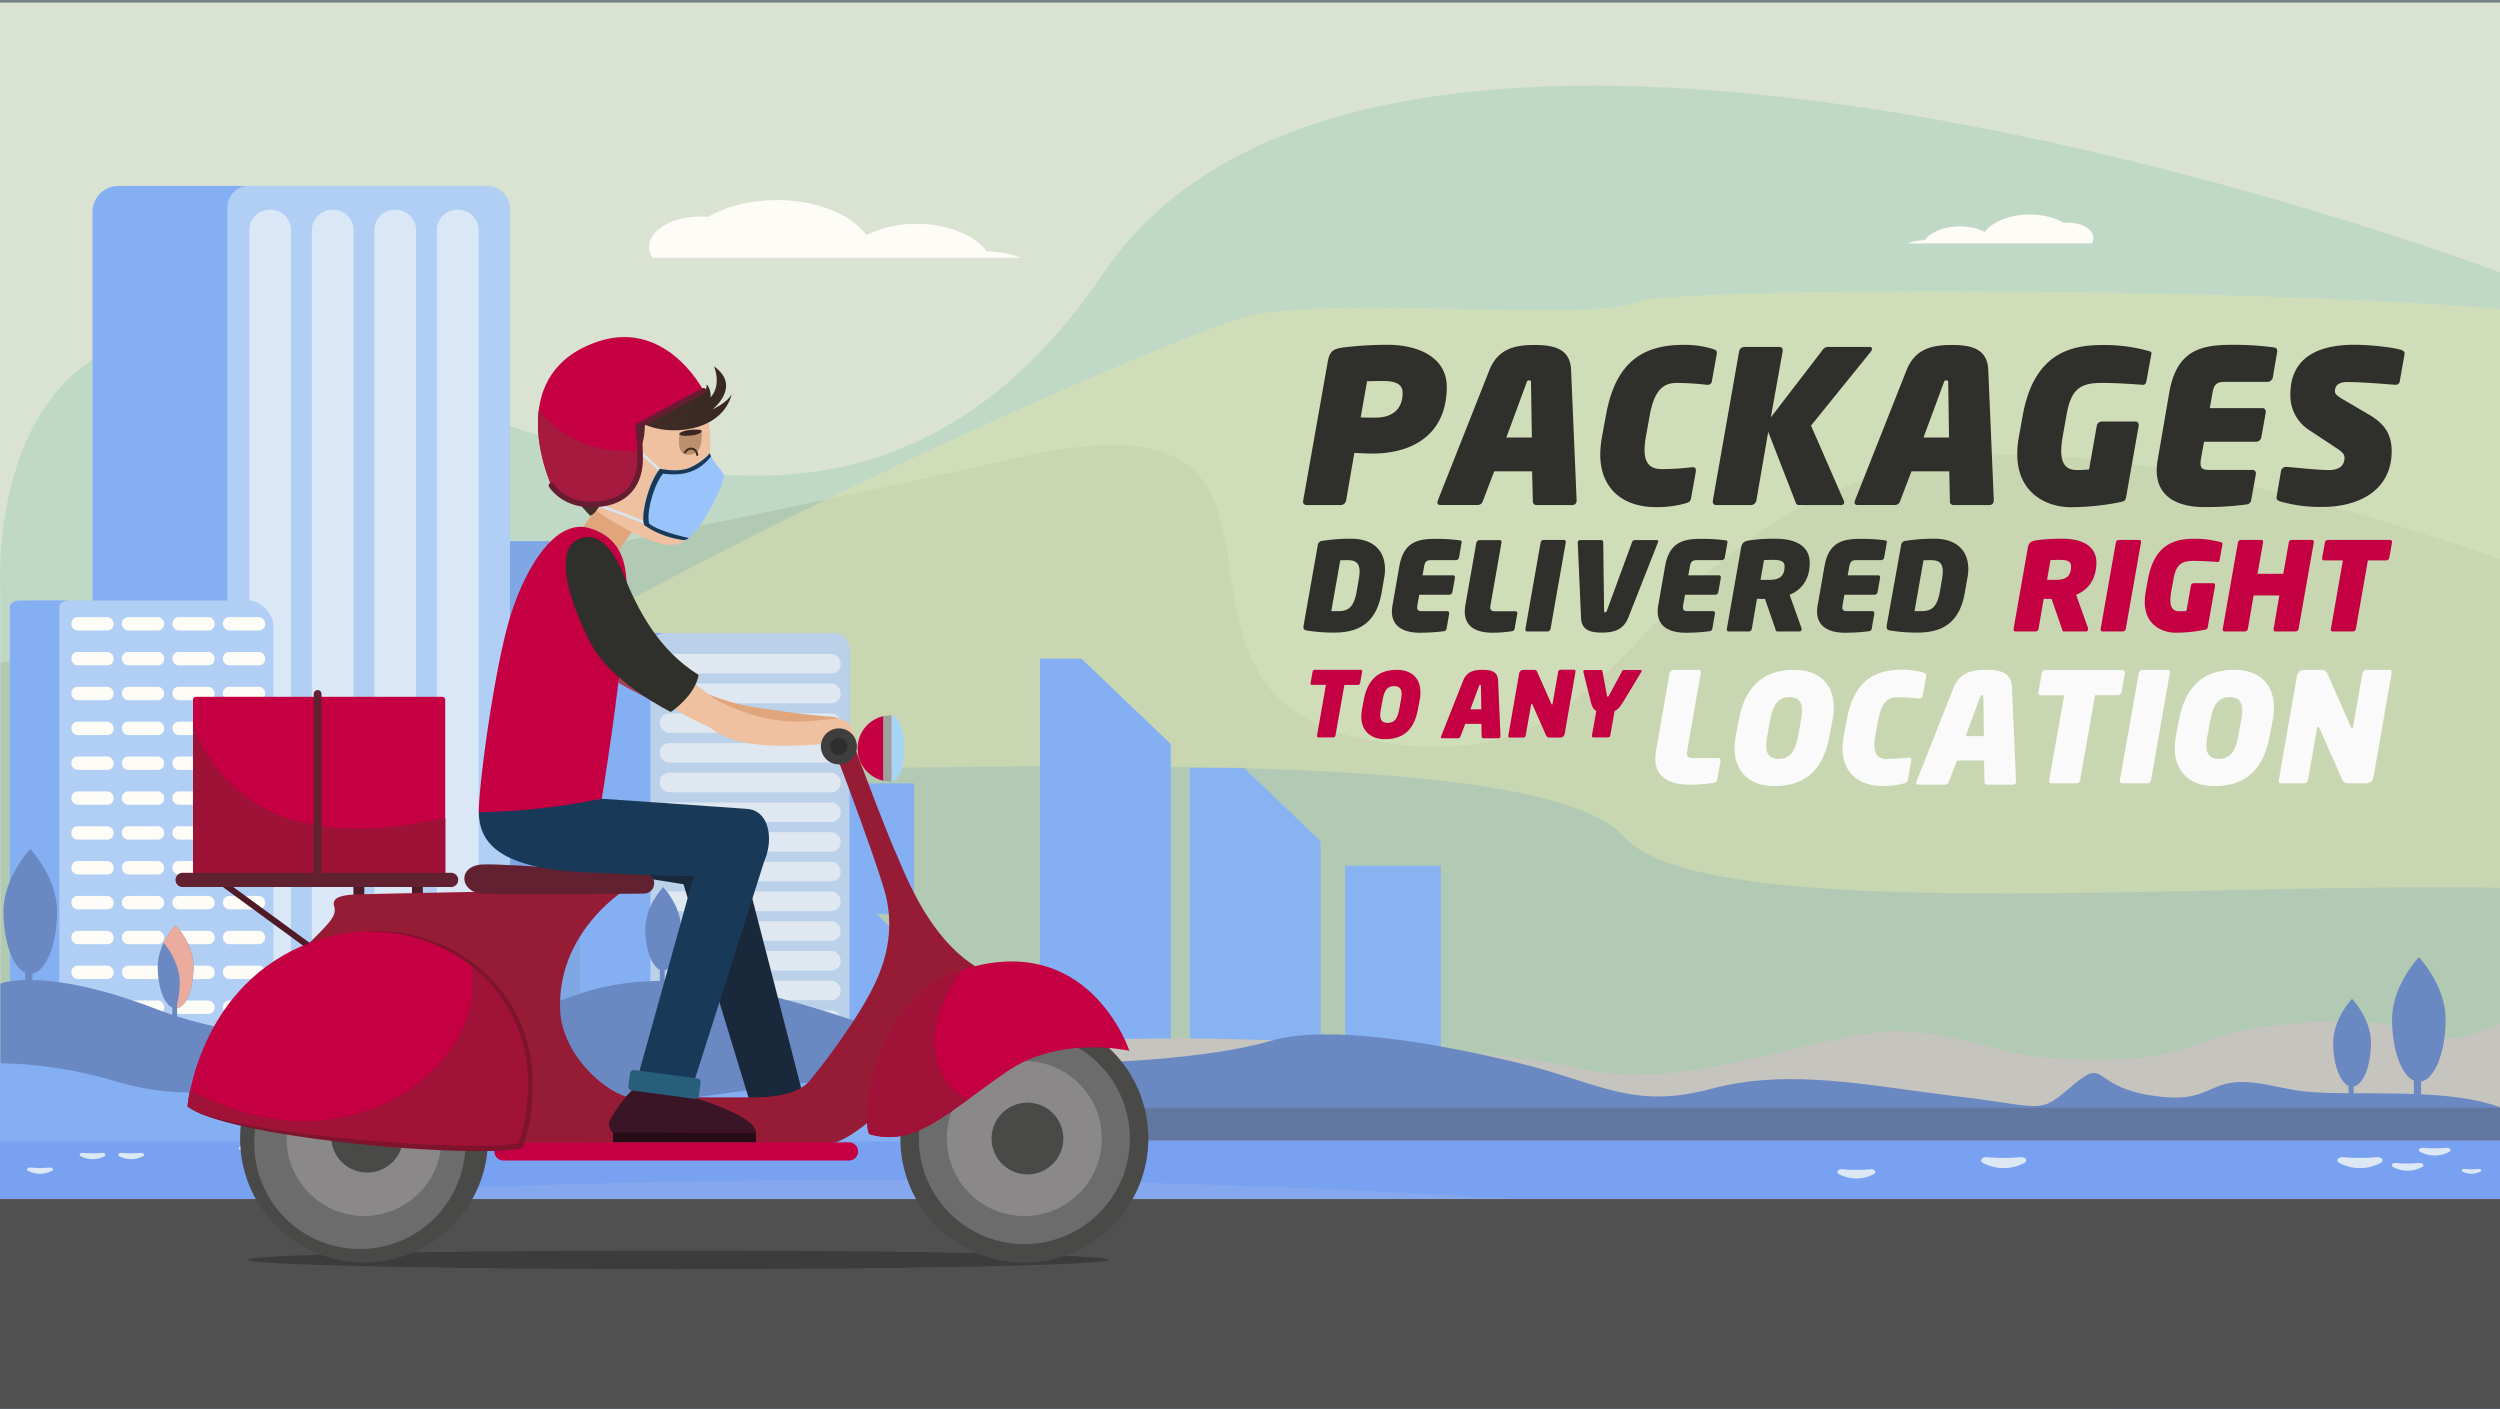 <svg xmlns="http://www.w3.org/2000/svg" xmlns:xlink="http://www.w3.org/1999/xlink" viewBox="0 0 960 541"><rect x="0" y="0" width="960" height="541" fill="#808080" stroke="none"/><defs><style>.cls-1{isolation:isolate;}.cls-2{fill:#fbf2e1;}.cls-3{opacity:0.75;}.cls-4{fill:#349e89;fill-opacity:0.22;}.cls-5{fill:#84a98c;fill-opacity:0.47;}.cls-6{fill:#d4e09b;fill-opacity:0.5;}.cls-7{fill:#568de6;}.cls-8{fill:#629df9;}.cls-9{fill:#5c98f9;}.cls-10{fill:#a6c6ee;}.cls-11,.cls-13{fill:#fff;}.cls-11{opacity:0.53;}.cls-11,.cls-15,.cls-17{mix-blend-mode:screen;}.cls-12{fill:#98c3fb;}.cls-14{fill:#4c85f7;}.cls-15{fill:#e5d5c9;opacity:0.11;}.cls-16{fill:#b4b4b4;}.cls-17{fill:#e59387;}.cls-18{fill:#3965b8;}.cls-19{fill:#d2e5fc;}.cls-20{fill:#2c4d8a;}.cls-21{fill:#505050;}.cls-22{fill:#282828;opacity:0.5;}.cls-23{fill:#4f1a26;}.cls-24{fill:#494948;}.cls-25{fill:#6d6c6c;}.cls-26{fill:#8a8888;}.cls-27{fill:#19283a;}.cls-28{fill:#961c36;}.cls-29{fill:#c40043;}.cls-30{fill:#622131;}.cls-31{fill:#9f1238;}.cls-32,.cls-41,.cls-46,.cls-50,.cls-52{fill:none;}.cls-32{stroke:#622131;stroke-width:3px;}.cls-32,.cls-52{stroke-linecap:round;}.cls-32,.cls-46,.cls-50{stroke-miterlimit:10;}.cls-33{fill:#a7d4f5;}.cls-34{fill:#a0a09f;}.cls-35{fill:#391526;}.cls-36{fill:#270b17;}.cls-37{fill:#e1a57c;}.cls-38{fill:#a33f57;}.cls-39{fill:#183a58;}.cls-40{fill:#efc1a1;}.cls-42{fill:#2f2f2b;}.cls-43{fill:url(#linear-gradient);}.cls-44{fill:url(#linear-gradient-2);}.cls-45{fill:url(#linear-gradient-3);}.cls-46{stroke:#452f20;stroke-width:0.82px;}.cls-47{fill:#275e7a;}.cls-48{fill:#3f3e3e;}.cls-49{fill:#2e2e2d;}.cls-50{stroke:#d8e4ee;stroke-width:1.05px;}.cls-51{fill:#a61a40;}.cls-52{stroke:#661d32;stroke-linejoin:round;stroke-width:2.14px;}.cls-53{fill:#a11238;}.cls-54{fill:#7d142c;}.cls-55{fill:#fafafa;}</style><linearGradient id="linear-gradient" x1="208.13" y1="163.77" x2="280.96" y2="163.77" gradientUnits="userSpaceOnUse"><stop offset="0" stop-color="#4a332b"/><stop offset="1" stop-color="#382723"/></linearGradient><linearGradient id="linear-gradient-2" x1="-21573.57" y1="-3901.53" x2="-21572.31" y2="-3893.51" gradientTransform="matrix(0.99, 0.12, -0.12, 0.99, 21215.83, 6623.19)" gradientUnits="userSpaceOnUse"><stop offset="0" stop-color="#ba916c"/><stop offset="1" stop-color="#ba916c" stop-opacity="0"/></linearGradient><linearGradient id="linear-gradient-3" x1="-21878.95" y1="-1850.63" x2="-21870.82" y2="-1850.63" gradientTransform="matrix(0.97, 0.25, -0.25, 0.97, 20998.77, 7380.76)" xlink:href="#linear-gradient"/></defs><g class="cls-1"><g id="BACKGROUND"><rect class="cls-2" y="1" width="960" height="540"/><g class="cls-3"><rect class="cls-4" y="-1" width="960" height="540" transform="translate(960 539) rotate(-180)"/><path class="cls-4" d="M960,103.58s-426.47-161.33-536.06,0-265.81,22.7-348.18,22.7S.13,226,.13,226V525.38H960Z" transform="translate(0 1)"/><path class="cls-5" d="M.13,253.46c73.74-13.93,280.4-53.38,389.92-78.55,134.85-31,36.15,90.7,136.51,108.49s90.89-68.55,196.89-102.93c60.23-19.53,160.86,6.87,236.55,33.32V525.38H.13Z" transform="translate(0 1)"/><path class="cls-6" d="M165.92,281.59C181.73,248.44,447,127.45,480.67,120.16c35.37-7.67,128.67,2.75,148.07-5.19,14.4-5.9,231-5.92,331.26,2.7V339.89c-117.65-2.2-305.55,14.52-336.27-19.58C576,267.28,150.11,314.73,165.92,281.59Z" transform="translate(0 1)"/><path class="cls-7" d="M174.28,424.43h73.5V306c-16.39-15.66-25.58-24.44-42-40.09H174.28Z" transform="translate(0 1)"/><rect class="cls-7" x="174.28" y="206.78" width="36.75" height="107.29" transform="translate(385.31 521.85) rotate(-180)"/><rect class="cls-8" x="516.52" y="331.45" width="36.75" height="78.7" transform="translate(1069.8 742.6) rotate(-180)"/><path class="cls-9" d="M314.22,409h73.5V401l-73.5-73.5h0Z" transform="translate(0 1)"/><path class="cls-9" d="M399.35,407.07h50.23V284.71l-34.33-32.79h-15.9Z" transform="translate(0 1)"/><path class="cls-8" d="M456.89,408.19h50.23V322l-29.47-28.15H456.89Z" transform="translate(0 1)"/><rect class="cls-9" x="314.22" y="299.82" width="36.75" height="50.12" transform="translate(665.19 650.75) rotate(-180)"/><rect class="cls-9" x="222.61" y="243.06" width="103.58" height="177.46" rx="6.7"/><rect class="cls-10" x="249.75" y="243.06" width="76.43" height="177.46" rx="5.75"/><rect class="cls-11" x="253.38" y="250.13" width="69.41" height="7.48" rx="3.5" transform="translate(576.18 508.75) rotate(-180)"/><rect class="cls-11" x="253.38" y="261.54" width="69.41" height="7.48" rx="3.5" transform="translate(576.18 531.56) rotate(-180)"/><rect class="cls-11" x="253.38" y="272.94" width="69.41" height="7.48" rx="3.5" transform="translate(576.18 554.36) rotate(-180)"/><rect class="cls-11" x="253.38" y="284.35" width="69.41" height="7.48" rx="3.5" transform="translate(576.18 577.17) rotate(-180)"/><rect class="cls-11" x="253.38" y="295.75" width="69.41" height="7.48" rx="3.5" transform="translate(576.18 599.98) rotate(180)"/><rect class="cls-11" x="253.38" y="307.15" width="69.41" height="7.48" rx="3.5" transform="translate(576.18 622.79) rotate(-180)"/><rect class="cls-11" x="253.38" y="318.56" width="69.41" height="7.48" rx="3.5" transform="translate(576.18 645.6) rotate(-180)"/><rect class="cls-11" x="253.38" y="329.96" width="69.41" height="7.48" rx="3.5" transform="translate(576.18 668.4) rotate(180)"/><rect class="cls-11" x="253.38" y="341.37" width="69.41" height="7.48" rx="3.5" transform="translate(576.18 691.21) rotate(180)"/><rect class="cls-11" x="253.38" y="352.77" width="69.41" height="7.48" rx="3.5" transform="translate(576.18 714.02) rotate(-180)"/><rect class="cls-11" x="253.38" y="364.17" width="69.41" height="7.48" rx="3.5" transform="translate(576.18 736.83) rotate(180)"/><rect class="cls-11" x="253.38" y="375.58" width="69.41" height="7.48" rx="3.5" transform="translate(576.18 759.64) rotate(180)"/><rect class="cls-11" x="253.38" y="386.98" width="69.41" height="7.48" rx="3.5" transform="translate(576.18 782.45) rotate(-180)"/><rect class="cls-11" x="253.38" y="398.39" width="69.41" height="7.48" rx="3.5" transform="translate(576.18 805.25) rotate(-180)"/><rect class="cls-11" x="253.38" y="409.79" width="69.41" height="7.48" rx="3.5" transform="translate(576.18 828.06) rotate(-180)"/><rect class="cls-9" x="35.51" y="70.41" width="160.3" height="349.11" rx="9.97" transform="translate(231.32 490.93) rotate(-180)"/><rect class="cls-12" x="87.31" y="70.41" width="108.5" height="349.11" rx="8.2" transform="translate(283.12 490.93) rotate(-180)"/><path class="cls-11" d="M175.76,419.52h0a7.82,7.82,0,0,0,8-7.64V87.18a7.82,7.82,0,0,0-8-7.64h0a7.82,7.82,0,0,0-8,7.64v324.7A7.82,7.82,0,0,0,175.76,419.52Z" transform="translate(0 1)"/><path class="cls-11" d="M151.76,419.52h0a7.82,7.82,0,0,0,8-7.64V87.18a7.82,7.82,0,0,0-8-7.64h0a7.82,7.82,0,0,0-8,7.64v324.7A7.82,7.82,0,0,0,151.76,419.52Z" transform="translate(0 1)"/><path class="cls-11" d="M127.76,419.52h0a7.82,7.82,0,0,0,8-7.64V87.18a7.82,7.82,0,0,0-8-7.64h0a7.82,7.82,0,0,0-8,7.64v324.7A7.82,7.82,0,0,0,127.76,419.52Z" transform="translate(0 1)"/><path class="cls-11" d="M103.76,419.52h0a7.82,7.82,0,0,0,8-7.64V87.18a7.82,7.82,0,0,0-8-7.64h0a7.82,7.82,0,0,0-8,7.64v324.7A7.82,7.82,0,0,0,103.76,419.52Z" transform="translate(0 1)"/><rect class="cls-12" x="3.79" y="230.57" width="101.25" height="196.97" rx="9.89"/><path class="cls-9" d="M7.79,229.57h19c-2.21,0-4,1.06-4,2.36V424.18c0,1.3,1.79,2.36,4,2.36h-19c-2.21,0-4-1.06-4-2.36V231.93C3.79,230.63,5.58,229.57,7.79,229.57Z" transform="translate(0 1)"/><rect class="cls-13" x="85.61" y="236.98" width="16.21" height="5.13" rx="2.4"/><rect class="cls-13" x="27.41" y="236.98" width="16.21" height="5.13" rx="2.4"/><rect class="cls-13" x="46.81" y="236.98" width="16.21" height="5.13" rx="2.4"/><rect class="cls-13" x="66.21" y="236.98" width="16.21" height="5.13" rx="2.4"/><rect class="cls-13" x="85.61" y="250.36" width="16.21" height="5.13" rx="2.4"/><rect class="cls-13" x="27.41" y="250.36" width="16.21" height="5.13" rx="2.4"/><rect class="cls-13" x="46.81" y="250.36" width="16.21" height="5.13" rx="2.4"/><rect class="cls-13" x="66.21" y="250.36" width="16.21" height="5.13" rx="2.4"/><rect class="cls-13" x="85.61" y="263.74" width="16.21" height="5.13" rx="2.4"/><rect class="cls-13" x="27.41" y="263.74" width="16.21" height="5.13" rx="2.4"/><rect class="cls-13" x="46.81" y="263.74" width="16.21" height="5.13" rx="2.4"/><rect class="cls-13" x="66.21" y="263.74" width="16.21" height="5.13" rx="2.4"/><rect class="cls-13" x="85.61" y="277.13" width="16.21" height="5.13" rx="2.4"/><rect class="cls-13" x="27.41" y="277.13" width="16.21" height="5.13" rx="2.4"/><rect class="cls-13" x="46.81" y="277.13" width="16.21" height="5.13" rx="2.4"/><rect class="cls-13" x="66.21" y="277.13" width="16.21" height="5.13" rx="2.4"/><rect class="cls-13" x="85.61" y="290.51" width="16.21" height="5.13" rx="2.4"/><rect class="cls-13" x="27.41" y="290.51" width="16.21" height="5.13" rx="2.4"/><rect class="cls-13" x="46.81" y="290.51" width="16.21" height="5.13" rx="2.4"/><rect class="cls-13" x="66.21" y="290.51" width="16.21" height="5.13" rx="2.4"/><rect class="cls-13" x="85.61" y="303.9" width="16.21" height="5.13" rx="2.4"/><rect class="cls-13" x="27.41" y="303.9" width="16.21" height="5.13" rx="2.4"/><rect class="cls-13" x="46.81" y="303.9" width="16.21" height="5.13" rx="2.4"/><rect class="cls-13" x="66.21" y="303.9" width="16.21" height="5.13" rx="2.4"/><rect class="cls-13" x="85.61" y="317.28" width="16.21" height="5.13" rx="2.4"/><rect class="cls-13" x="27.41" y="317.28" width="16.21" height="5.13" rx="2.4"/><rect class="cls-13" x="46.81" y="317.28" width="16.21" height="5.13" rx="2.4"/><rect class="cls-13" x="66.21" y="317.28" width="16.21" height="5.13" rx="2.4"/><rect class="cls-13" x="85.61" y="330.66" width="16.21" height="5.13" rx="2.4"/><rect class="cls-13" x="27.41" y="330.66" width="16.21" height="5.13" rx="2.4"/><rect class="cls-13" x="46.81" y="330.66" width="16.21" height="5.13" rx="2.4"/><rect class="cls-13" x="66.21" y="330.66" width="16.21" height="5.13" rx="2.4"/><rect class="cls-13" x="85.61" y="344.05" width="16.21" height="5.13" rx="2.4"/><rect class="cls-13" x="27.41" y="344.05" width="16.21" height="5.13" rx="2.4"/><rect class="cls-13" x="46.81" y="344.05" width="16.21" height="5.13" rx="2.4"/><rect class="cls-13" x="66.21" y="344.05" width="16.21" height="5.13" rx="2.4"/><rect class="cls-13" x="85.61" y="357.43" width="16.21" height="5.13" rx="2.4"/><rect class="cls-13" x="27.41" y="357.43" width="16.21" height="5.13" rx="2.4"/><rect class="cls-13" x="46.81" y="357.43" width="16.21" height="5.13" rx="2.4"/><rect class="cls-13" x="66.21" y="357.43" width="16.21" height="5.13" rx="2.4"/><rect class="cls-13" x="85.61" y="370.82" width="16.21" height="5.13" rx="2.4"/><rect class="cls-13" x="27.41" y="370.82" width="16.21" height="5.13" rx="2.4"/><rect class="cls-13" x="46.81" y="370.82" width="16.21" height="5.13" rx="2.4"/><rect class="cls-13" x="66.21" y="370.82" width="16.21" height="5.13" rx="2.4"/><rect class="cls-13" x="85.61" y="384.2" width="16.21" height="5.13" rx="2.4"/><rect class="cls-13" x="27.41" y="384.2" width="16.21" height="5.13" rx="2.4"/><rect class="cls-13" x="46.81" y="384.2" width="16.21" height="5.13" rx="2.4"/><rect class="cls-13" x="66.21" y="384.2" width="16.21" height="5.13" rx="2.4"/><rect class="cls-13" x="85.61" y="397.58" width="16.21" height="5.13" rx="2.4"/><rect class="cls-13" x="27.41" y="397.58" width="16.21" height="5.13" rx="2.4"/><rect class="cls-13" x="46.81" y="397.58" width="16.21" height="5.13" rx="2.4"/><rect class="cls-13" x="66.21" y="397.58" width="16.21" height="5.13" rx="2.4"/><rect class="cls-13" x="85.61" y="410.97" width="16.21" height="5.13" rx="2.4"/><rect class="cls-13" x="27.41" y="410.97" width="16.21" height="5.13" rx="2.4"/><rect class="cls-13" x="46.81" y="410.97" width="16.21" height="5.13" rx="2.4"/><rect class="cls-13" x="66.21" y="410.97" width="16.21" height="5.13" rx="2.4"/><rect class="cls-14" y="435.45" width="960" height="104.55" transform="translate(960 976.45) rotate(-180)"/><path class="cls-15" d="M0,467.55C90.45,457.89,208.88,452,338.51,452c284,0,514.29,28.12,514.29,62.79,0,9-15.35,17.47-43,25.18H0Z" transform="translate(0 1)"/><path class="cls-13" d="M392.11,98a37.64,37.64,0,0,0-13.26-2.43c-4.5-6.35-15-10.59-26.93-10.59a42.68,42.68,0,0,0-19.19,4.27c-5.83-7.89-19.21-13.41-34.38-13.41-10,0-19.41,2.33-26.41,6.46-1-.1-2-.14-3-.14-10.85,0-19.68,5.23-19.68,11.66A7.62,7.62,0,0,0,250.54,98Z" transform="translate(0 1)"/><path class="cls-13" d="M732.46,92.46a19,19,0,0,1,6.63-1.22c2.25-3.17,7.5-5.29,13.47-5.29a21.29,21.29,0,0,1,9.59,2.13c2.92-3.94,9.61-6.7,17.19-6.7a26.58,26.58,0,0,1,13.21,3.23c.5,0,1-.07,1.51-.07,5.43,0,9.84,2.61,9.84,5.83a3.81,3.81,0,0,1-.65,2.09Z" transform="translate(0 1)"/><path class="cls-16" d="M1.33,436.91H960V392.2s-16.87,8.39-29,5-13.51-8.39-52-5-33.75,13.73-73.59,13.73-39.15-7.25-70.21-10.68-84.39,24.4-128.27,14.11-198.15-16.59-216-6.48-51.31,11.43-70.89,7.24S1.33,436.91,1.33,436.91Z" transform="translate(0 1)"/><rect class="cls-17" y="459.43" width="960" height="13.91" transform="translate(960 933.76) rotate(-180)"/><path class="cls-18" d="M1.33,349c0,13.22,4.61,23.94,10.29,23.94S21.91,362.19,21.91,349,11.62,325,11.62,325,1.33,335.76,1.33,349Z" transform="translate(0 1)"/><rect class="cls-18" x="9.71" y="366.23" width="2.76" height="16.69" transform="translate(22.17 750.14) rotate(-180)"/><path class="cls-18" d="M60.55,370.21c0,8.85,3.08,16,6.88,16s6.88-7.17,6.88-16-6.88-16-6.88-16S60.55,361.37,60.55,370.21Z" transform="translate(0 1)"/><path class="cls-17" d="M69,376.21c0-7.09-4.43-13.11-6.18-15.21a29.3,29.3,0,0,1,4.58-6.8s6.88,7.17,6.88,16-3,15.91-6.79,16A31.58,31.58,0,0,0,69,376.21Z" transform="translate(0 1)"/><rect class="cls-18" x="66.15" y="381.76" width="1.85" height="11.17" transform="translate(134.14 775.68) rotate(-180)"/><path class="cls-18" d="M247.78,355.65c0,8.84,3.08,16,6.88,16s6.89-7.17,6.89-16-6.89-16-6.89-16S247.78,346.8,247.78,355.65Z" transform="translate(0 1)"/><rect class="cls-18" x="253.38" y="367.19" width="1.85" height="11.17" transform="translate(508.61 746.55) rotate(-180)"/><path class="cls-18" d="M266.54,346.25c0,12.67,4.42,22.95,9.87,22.95s9.86-10.28,9.86-22.95-9.86-23-9.86-23S266.54,333.57,266.54,346.25Z" transform="translate(0 1)"/><path class="cls-17" d="M280.26,352c0-10.19-6.37-18.82-8.87-21.82a40.51,40.51,0,0,1,5-6.88s9.86,10.28,9.86,23c0,12.26-4.13,22.28-9.33,22.92C279,365,280.26,358.83,280.26,352Z" transform="translate(0 1)"/><rect class="cls-18" x="274.57" y="362.79" width="2.65" height="16" transform="translate(551.79 742.59) rotate(-180)"/><path class="cls-19" d="M19,447.33c1.11-.1,1.77.75,1,1.24a9.7,9.7,0,0,1-9.25,0c-.81-.49-.15-1.34,1-1.24A40.79,40.79,0,0,0,19,447.33Z" transform="translate(0 1)"/><path class="cls-19" d="M39.18,441.71c1.1-.1,1.76.75,1,1.24a9.73,9.73,0,0,1-9.25,0c-.81-.49-.15-1.34,1-1.24A42.72,42.72,0,0,0,39.18,441.71Z" transform="translate(0 1)"/><path class="cls-19" d="M54,441.71c1.11-.1,1.77.75,1,1.24a9.73,9.73,0,0,1-9.25,0c-.81-.49-.14-1.34,1-1.24A42.72,42.72,0,0,0,54,441.71Z" transform="translate(0 1)"/><path class="cls-19" d="M100.32,439.22c1.11-.1,1.77.76,1,1.25a9.73,9.73,0,0,1-9.25,0c-.8-.49-.14-1.35,1-1.25A40.79,40.79,0,0,0,100.32,439.22Z" transform="translate(0 1)"/><path class="cls-19" d="M112.55,441.71c1.1-.1,1.76.75,1,1.24a9.73,9.73,0,0,1-9.25,0c-.81-.49-.15-1.34,1-1.24A42.72,42.72,0,0,0,112.55,441.71Z" transform="translate(0 1)"/><path class="cls-19" d="M120.41,438.05c1.1-.11,1.76.75,1,1.24a9.73,9.73,0,0,1-9.25,0c-.81-.49-.15-1.35,1-1.24A42.72,42.72,0,0,0,120.41,438.05Z" transform="translate(0 1)"/><path class="cls-19" d="M718.23,448c1.62-.15,2.59,1.1,1.41,1.82a14.24,14.24,0,0,1-13.56,0c-1.18-.72-.21-2,1.41-1.82A60.2,60.2,0,0,0,718.23,448Z" transform="translate(0 1)"/><path class="cls-19" d="M775.79,443.35c1.92-.18,3.07,1.31,1.66,2.16a16.88,16.88,0,0,1-16.09,0c-1.41-.85-.26-2.34,1.67-2.16A71.55,71.55,0,0,0,775.79,443.35Z" transform="translate(0 1)"/><path class="cls-19" d="M912.61,443.35c1.92-.18,3.07,1.31,1.67,2.16a16.9,16.9,0,0,1-16.1,0c-1.41-.85-.26-2.34,1.67-2.16A71.55,71.55,0,0,0,912.61,443.35Z" transform="translate(0 1)"/><path class="cls-19" d="M939.39,439.77c1.35-.12,2.15.93,1.17,1.52a11.84,11.84,0,0,1-11.29,0c-1-.59-.18-1.64,1.17-1.52A49.55,49.55,0,0,0,939.39,439.77Z" transform="translate(0 1)"/><path class="cls-19" d="M929,445.58c1.35-.12,2.15.92,1.17,1.52a11.84,11.84,0,0,1-11.29,0c-1-.6-.18-1.64,1.17-1.52A49.55,49.55,0,0,0,929,445.58Z" transform="translate(0 1)"/><path class="cls-19" d="M951.81,447.89c.84-.08,1.35.58.73.95a7.41,7.41,0,0,1-7,0c-.62-.37-.11-1,.73-.95A30.7,30.7,0,0,0,951.81,447.89Z" transform="translate(0 1)"/><path class="cls-18" d="M960,436.91H.13V376.68c1.67-.6,19-6,60.05,9.86,43.26,16.74,105.46,14.16,161.57-5.61s123.72,22.35,161.58,25.23,83.16-1.15,104.79-7.5,62.87.74,94.65,8.45,43.94,18.1,74.36,10,60.85-1.07,94.65,2.93,30.76,7.17,43.94-4.08,7.08-.23,29.39,3.54c21.19,3.59,21.66-3.79,33.09-4.89,8.46-.82,18.29,2.64,26.77,3.51,19.53,2,53.58-1.83,75,6.05Z" transform="translate(0 1)"/><path class="cls-18" d="M918.55,390.49c0,13.22,4.6,23.93,10.29,23.93s10.28-10.71,10.28-23.93-10.28-23.93-10.28-23.93S918.55,377.27,918.55,390.49Z" transform="translate(0 1)"/><rect class="cls-18" x="926.92" y="407.74" width="2.76" height="16.69" transform="translate(1856.61 833.17) rotate(-180)"/><path class="cls-18" d="M895.94,399.4c0,9.32,3.25,16.88,7.25,16.88s7.26-7.56,7.26-16.88-7.26-16.87-7.26-16.87S895.94,390.08,895.94,399.4Z" transform="translate(0 1)"/><rect class="cls-18" x="901.84" y="411.57" width="1.94" height="11.76" transform="translate(1805.63 835.9) rotate(-180)"/><rect class="cls-20" y="424.43" width="960" height="12.49" transform="translate(960 862.34) rotate(-180)"/><path class="cls-9" d="M0,407.28a164.47,164.47,0,0,1,44.75,7.06c42.77,12.66,76.32-7.09,97.38-10.83s76.32,22.23,111.2,18.43,61.85-9.21,88.17-9.21,53.29,24.58,53.29,24.58H0Z" transform="translate(0 1)"/></g><rect class="cls-21" y="459.43" width="960" height="80.57" transform="translate(960 1000.43) rotate(-180)"/></g><g id="OBJECTS"><ellipse class="cls-22" cx="260.47" cy="483.77" rx="165.32" ry="3.59"/><rect class="cls-23" x="100.69" y="327.39" width="2.36" height="45.31" transform="translate(-240.84 226.71) rotate(-53.83)"/><circle class="cls-24" cx="393.36" cy="436.21" r="47.61" transform="translate(-193.24 406.91) rotate(-45)"/><circle class="cls-25" cx="393.36" cy="436.21" r="40.52" transform="translate(-134.77 180.13) rotate(-22)"/><circle class="cls-26" cx="393.36" cy="436.21" r="29.76" transform="translate(-100.65 754.98) rotate(-80.71)"/><circle class="cls-24" cx="394.56" cy="436.21" r="13.78" transform="translate(-99.42 756.51) rotate(-80.75)"/><circle class="cls-24" cx="139.81" cy="436.21" r="47.61" transform="translate(-267.5 227.62) rotate(-45)"/><circle class="cls-25" cx="139.81" cy="436.21" r="40.52" transform="matrix(0.93, -0.37, 0.37, 0.93, -153.23, 85.14)"/><circle class="cls-26" cx="139.81" cy="436.21" r="29.76" transform="translate(-313.59 502.45) rotate(-80.42)"/><circle class="cls-24" cx="139.81" cy="436.21" r="13.78" transform="matrix(0.16, -0.99, 0.99, 0.16, -313.21, 505.07)"/><rect class="cls-23" x="135.72" y="337.98" width="4.17" height="12.2"/><rect class="cls-23" x="158.2" y="337.98" width="4.17" height="12.2"/><path class="cls-27" d="M183.85,310.89c5.84,10,6,21.24,39.24,23,31.65,1.64,43.57,7.09,56.44,5.84,9.26-.9,12.32-24.19-.42-25.13-14.55-1.06-55.72-3.89-55.72-3.89Z" transform="translate(0 1)"/><path class="cls-27" d="M261.94,336.82l26.58,87.24,20.91-.36s-24.2-94.07-26.67-103.09C274.52,323.9,261.94,336.82,261.94,336.82Z" transform="translate(0 1)"/><path class="cls-28" d="M240.55,340.35s-97,1.83-104,2.13-9.05,1.8-8.23,4.58c.5,1.7.4,3.54-2.78,7.1a128.47,128.47,0,0,1-11,10.73c-8.64,7.16,65.64,58.47,69.26,61.57,7.51,6.41,13.37,11.36,13.37,11.36s109.83.11,121.72.11,52.76-43,58.06-66.42c-19.82-10.94-28.9-35.85-33.08-45.32S327.07,283.3,326,279.4s-9.65-1.44-6,7,18.08,47.87,20.14,56.5,2.46,19.92-4.32,34.1-22,33.69-25.27,37.38-10.68,6-20.54,6H242.84c-8,0-27-15.19-27.73-33.48C213.88,356.43,240.55,340.35,240.55,340.35Z" transform="translate(0 1)"/><path class="cls-29" d="M72,423.86s4.16-47.34,48.27-63.3c32.62-11.8,67.43,3.17,79.42,32.88,7.81,19.36,2.11,40.75.15,45.5C180.33,442.87,86.26,435,72,423.86Z" transform="translate(0 1)"/><path class="cls-29" d="M326,437.65H193.35a3.49,3.49,0,1,0,0,7H326a3.49,3.49,0,1,0,0-7Z" transform="translate(0 1)"/><path class="cls-30" d="M185.81,342.22c-9.5-.29-10.31-10.8-.56-11.26s59.48,3.6,63.31,3.89,3.65,7.24-1.38,7.3C238.68,342.24,198,342.6,185.81,342.22Z" transform="translate(0 1)"/><path class="cls-29" d="M75.28,267.57H169.8a1.17,1.17,0,0,1,1.17,1.17V337a0,0,0,0,1,0,0H74.11a0,0,0,0,1,0,0V268.74A1.17,1.17,0,0,1,75.28,267.57Z"/><path class="cls-31" d="M74.11,277.81V336H171V313.09C116.5,325.09,87.09,309.69,74.11,277.81Z" transform="translate(0 1)"/><line class="cls-32" x1="121.97" y1="266.48" x2="121.97" y2="336.78"/><path class="cls-30" d="M173.22,339.62H70.13a2.73,2.73,0,0,1,0-5.46H173.22a2.73,2.73,0,0,1,0,5.46Z" transform="translate(0 1)"/><path class="cls-33" d="M342.37,273.76v25.33C348.91,298.26,348.91,274.59,342.37,273.76Z" transform="translate(0 1)"/><path class="cls-29" d="M329.31,286.42a12.7,12.7,0,0,0,9.95,12.39V274A12.69,12.69,0,0,0,329.31,286.42Z" transform="translate(0 1)"/><path class="cls-34" d="M342,273.72a12.55,12.55,0,0,0-2.76.32v24.77a12.55,12.55,0,0,0,2.76.32c.12,0,.23,0,.35,0V273.76C342.25,273.75,342.14,273.72,342,273.72Z" transform="translate(0 1)"/><path class="cls-35" d="M243.86,417.07s15.34,1.61,17.72,2.09,28.68,7.82,28.68,14.68H264c-8.35,0-26.25.85-28.66,0-.73-.26-2.23-2.58-1-4.91C236.49,424.72,242.39,417,243.86,417.07Z" transform="translate(0 1)"/><rect class="cls-36" x="235.38" y="434.84" width="54.89" height="3.74"/><rect class="cls-37" x="225.83" y="192.36" width="16.39" height="17.72" transform="translate(162.88 -98.1) rotate(35.98)"/><path class="cls-37" d="M264,272.43c4.4,1.76,20.79,8.6,46.37,7.69,2.88-1.23,15.23-2.17,15.23-2.17s-1.76-3.47-6.83-3.79c-10.74-.69-16.64-1.93-25.09-3a84,84,0,0,1-23.58-6.39c-4.25-1.79-11.54-7.13-11.54-7.13l-8.49,8.26A109.09,109.09,0,0,0,264,272.43Z" transform="translate(0 1)"/><path class="cls-38" d="M212,210.05c6.22-3.57,13.77-1,19.42,11.19s13.67,25.51,29.49,34.07c-1.39,6.84-11.31,12.11-11.31,12.11S225.86,257.35,217.84,244C207.37,226.48,205.74,213.61,212,210.05Z" transform="translate(0 1)"/><path class="cls-39" d="M183.85,310.89c.17,10.41,6,21.24,39.24,23,31.65,1.64,51.28,2.09,64.15.84,9.25-.9,12.31-24.19-.42-25.12-14.56-1.07-55.73-3.89-55.73-3.89Z" transform="translate(0 1)"/><path class="cls-39" d="M268.25,328.87l-24.5,87.85,21.07,3s26.93-84.37,29.7-93.31C285.8,324.74,268.25,328.87,268.25,328.87Z" transform="translate(0 1)"/><path class="cls-29" d="M183.85,310.89c0-11.1,6.37-57.92,12.63-76.86,6.35-19.19,17.55-35.85,29.89-32.21,20.21,6,13.37,29.45,12.27,46.72s-7.55,57.14-7.55,57.14A252.39,252.39,0,0,1,183.85,310.89Z" transform="translate(0 1)"/><path class="cls-40" d="M271.54,277.83c4.24,1.92,8.4,9.84,44.2,6.92,5.34.41,12.8-1.35,12.8-1.35s-.46-8.87-8.08-8.38c-4.89.31-12.42,1.72-20.52.71a69.86,69.86,0,0,1-22.71-6.85c-4.1-2-11.18-8-11.18-8l-8,9.72A96.2,96.2,0,0,0,271.54,277.83Z" transform="translate(0 1)"/><rect class="cls-41" x="228.74" y="186.19" width="17.51" height="28.28" transform="translate(188.8 -105.54) rotate(40.83)"/><path class="cls-42" d="M220.56,207c5.89-4.26,13.17-1.48,18.81,12.49s13.56,29.14,28.87,38.67c-1.21,7.93-10.61,14.24-10.61,14.24s-22.87-11.1-30.8-26.37C216.48,226,214.68,211.21,220.56,207Z" transform="translate(0 1)"/><path class="cls-40" d="M228.26,194.61s26.1,18.56,33.9,12.4c1.18-.93,4.43-9.36,6.44-15.52,3-9.09,5.26-21.1,3.63-29.32-2.71-13.58-16.82-33.17-29.94-29.57S199.21,151.89,228.26,194.61Z" transform="translate(0 1)"/><path class="cls-40" d="M266.23,173l-.06,0,.79-1.64c3.21,4.19,7.15,7.29,10.72,10.54-8.34,7-15.8-.37-13.32-9.46a5.13,5.13,0,0,1,1.87.6C266.66,173.29,266.6,173.2,266.23,173Z" transform="translate(0 1)"/><path class="cls-43" d="M273.7,156.13s11.17-8.86.48-16.44c3,8-1.36,11.89-1.36,11.89a6.7,6.7,0,0,0-1.43-5c-.16,4.18-2.64,3.67-6.33-1.21s-5-7.81-9.71-10.62c-5.12-3.05-10.27-5.13-18.75-3.75s-15.62,4.26-23,13.4-6.06,22.54-2.81,30.07c3.33,7.74,10.06,16.58,15.84,22.58,4.83-1.86,7.3-14.8,8.91-21.12,3.2-5.34,8.73-2.13,10.89-6.37.86-1.66,1.11-4.44,1.2-7.55,9.18,4.38,29.44,3.16,33.37-11.68C279.05,153.81,273.7,156.13,273.7,156.13Z" transform="translate(0 1)"/><path class="cls-40" d="M233.91,172.86c1.07,4.36,5.39,9.19,8.26,8.49s4.32-4.8,3.26-9.16-3.89-9.94-7.64-8.8C235,164.25,232.85,168.5,233.91,172.86Z" transform="translate(0 1)"/><path class="cls-44" d="M269.37,164.46c.18,1.95.66,9-4.82,9.21s-3.53-8.19-3.53-8.19S266.87,164.61,269.37,164.46Z" transform="translate(0 1)"/><path class="cls-45" d="M268.13,164c-5.89-.41-10.25,2.31-4.82,2.35S271.2,164.17,268.13,164Z" transform="translate(0 1)"/><path class="cls-46" d="M262.84,173c1.72-3,5.08-1.69,4.85,1" transform="translate(0 1)"/><rect class="cls-47" x="241.48" y="411.49" width="27.33" height="7.9" rx="1.31" transform="translate(57.04 -29.03) rotate(7.58)"/><path class="cls-29" d="M367.54,372.06c50.38-17.54,66.14,30.44,66.14,30.44s-26.68-6.13-47.06,8c-23.39,16.16-35.3,29.17-52.87,24C330.37,427.11,336.69,382.8,367.54,372.06Z" transform="translate(0 1)"/><circle class="cls-48" cx="322.14" cy="286.62" r="6.92"/><circle class="cls-49" cx="322.14" cy="286.62" r="3.35"/><line class="cls-50" x1="254.39" y1="181.47" x2="242.27" y2="170.13"/><line class="cls-50" x1="248.07" y1="200.83" x2="222" y2="190.93"/><path class="cls-29" d="M211.77,185.42s-17.72-38.12,12.31-53,46.07,16.62,46.07,16.62l-25.09,13.52s.47,4,.8,10c.3,5.59-.67,15.62-9.91,18.77C225.81,194.84,215.84,191.62,211.77,185.42Z" transform="translate(0 1)"/><path class="cls-51" d="M206.88,156.52c-1.79,14.53,4.89,28.9,4.89,28.9,4.07,6.2,14,9.42,24.18,6,9.24-3.15,10.21-13.18,9.91-18.77,0-.3,0-.58-.05-.87A42.73,42.73,0,0,1,206.88,156.52Z" transform="translate(0 1)"/><path class="cls-52" d="M211.77,185.42s5.73,9.61,20.65,6.81c10-1.89,13.38-9.6,13.38-16.88a106.38,106.38,0,0,0-.74-12.78l25.09-13.52" transform="translate(0 1)"/><path class="cls-12" d="M272.56,172.89c-.55,1.13-3.6,3.86-7.52,5.64s-9.45.93-11.6.46c-4.4,5.23-7.61,18.21-6,21.7a33.66,33.66,0,0,0,14.74,5.65,3,3,0,0,0,2.32-.75c6.73-6,13.75-21.65,13.48-23.79S273,175.78,272.56,172.89Z" transform="translate(0 1)"/><path class="cls-39" d="M254.67,180.87c5.75.72,10.67.14,15-3.22a20.32,20.32,0,0,0,3.37-3.38,4.43,4.43,0,0,1-.47-1.38c-.55,1.13-3.6,3.86-7.52,5.64s-9.46.93-11.6.46c-4.4,5.23-7.61,18.21-6,21.7a33.66,33.66,0,0,0,14.74,5.65,3,3,0,0,0,2.3-.73c-3-.67-12.34-3-15.19-5.55C248,195.73,251.46,184.22,254.67,180.87Z" transform="translate(0 1)"/><path class="cls-53" d="M199.69,393.44a57.53,57.53,0,0,0-19.21-24.75C189.74,404,136.8,452.13,73,417.55a58.18,58.18,0,0,0-1,6.31c14.26,11.15,108.33,19,127.84,15.08C201.8,434.19,207.5,412.8,199.69,393.44Z" transform="translate(0 1)"/><path class="cls-54" d="M138.68,356.67a68.21,68.21,0,0,1,15.31.52,63.55,63.55,0,0,1,14.79,4.2c1.17.53,2.39,1,3.51,1.6l3.41,1.82,3.27,2.07.81.53.77.58,1.55,1.16A59.22,59.22,0,0,1,193,380.07a60,60,0,0,1,7.65,13.48,56.67,56.67,0,0,1,3.6,15.1,74.94,74.94,0,0,1-.11,15.49,73.59,73.59,0,0,1-1.24,7.66,49.75,49.75,0,0,1-2.14,7.54l-.2.51L200,440a56.18,56.18,0,0,1-8.21.85c-2.73.13-5.44.18-8.16.17-5.43,0-10.85-.19-16.26-.44s-10.82-.61-16.22-1S140.4,438.61,135,438c-10.76-1.2-21.5-2.65-32.16-4.57-5.32-1-10.63-2.11-15.87-3.51-2.61-.72-5.22-1.46-7.76-2.4A27.46,27.46,0,0,1,72,423.86a27.07,27.07,0,0,0,7.34,3.34c2.55.86,5.18,1.52,7.79,2.16,5.26,1.23,10.58,2.18,15.91,3,10.66,1.72,21.4,3,32.15,4s21.52,1.83,32.31,2.26c5.39.22,10.78.37,16.17.34a103.9,103.9,0,0,0,16-1l-.75.62a49.36,49.36,0,0,0,2.07-7.17,74.08,74.08,0,0,0,1.45-22.53A54.74,54.74,0,0,0,199,394.21,62.48,62.48,0,0,0,191.77,381a57.49,57.49,0,0,0-10.47-10.84L179.8,369l-.74-.59-.79-.52-3.16-2.09L171.79,364a14.83,14.83,0,0,0-1.69-.85l-1.72-.8a62.58,62.58,0,0,0-14.48-4.58A72.42,72.42,0,0,0,138.68,356.67Z" transform="translate(0 1)"/><path class="cls-53" d="M369.63,371.37l-2.09.69c-30.85,10.74-37.17,55.05-33.79,62.44,13.46,3.93,23.6-2.79,38.12-13.41C359.71,416.06,351.21,396.09,369.63,371.37Z" transform="translate(0 1)"/></g><g id="Layer_3" data-name="Layer 3"><path class="cls-42" d="M526.94,173.17c-1.88,0-4.66-.16-6.87-.25l-3.18,18.39a2.17,2.17,0,0,1-2,1.63H501.85c-.9,0-1.47-.49-1.47-1.22v-.25l9.48-53.6c.73-3.93,2-4.83,5.64-5.4A137.22,137.22,0,0,1,533,131.41c11.37,0,22.56,4.66,22.56,16.18C555.54,164.91,543.61,173.17,526.94,173.17Zm3.84-27.87h-1.15c-1.06,0-2.45.08-3.67.08h-1l-2.46,13.9c.25,0,1.56.08,2.86.08h2.87c6.53,0,10.37-3.27,10.37-9.48C538.62,146.28,535.6,145.3,530.78,145.3Z" transform="translate(0 1)"/><path class="cls-42" d="M605.4,191.31a1.56,1.56,0,0,1-1.55,1.63H590a1.38,1.38,0,0,1-1.39-1.55L588.32,180H573.77l-4.33,11.36a2.07,2.07,0,0,1-1.88,1.55H553.1c-.74,0-1.15-.32-1.15-1.06,0-.08.09-.32.17-.65l19.77-50c3.27-8.18,9.56-9.73,17.41-9.73,7.68,0,13.73,1.55,14,9.73l2.13,50ZM587.91,146.2c0-.73,0-1.14-.73-1.14s-.82.41-1.07,1.14L578.43,167h9.81Z" transform="translate(0 1)"/><path class="cls-42" d="M659.26,134.76l-1.88,10.46a1.58,1.58,0,0,1-1.71,1.55h-.25a105,105,0,0,0-11.36-.73c-4.41,0-8.58,1.55-10.54,12.34L632,166.79a30.63,30.63,0,0,0-.49,5c0,6.13,3.18,7.35,6.78,7.35a107.08,107.08,0,0,0,11.52-.73H650c.81,0,1.22.41,1.22,1.14V180l-1.88,10.46c-.24,1.06-.65,1.39-2,1.8a40.6,40.6,0,0,1-11.61,1.47c-12.17,0-21.24-6.78-21.24-20.27a42.73,42.73,0,0,1,.65-6.62l1.55-8.41c3.68-20.6,14.39-27,29.75-27A36.47,36.47,0,0,1,657.71,133c.9.33,1.55.49,1.55,1.39Z" transform="translate(0 1)"/><path class="cls-42" d="M718.43,134l-23,28.43L708,191.23a1.84,1.84,0,0,1,.17.57c0,.74-.41,1.14-1.31,1.14h-16c-1,0-1.22-.65-1.47-1.38L679,164.83l-4.57,26.48a2.17,2.17,0,0,1-2,1.63H659.11a1.25,1.25,0,0,1-1.39-1.38v-.25l10.13-57.53a2.08,2.08,0,0,1,2-1.55h13.32c.9,0,1.39.41,1.39,1.3v.25L680,159.28l19.77-25.75a2.62,2.62,0,0,1,2-1.3h16.1c.66,0,1,.24,1,.73A2,2,0,0,1,718.43,134Z" transform="translate(0 1)"/><path class="cls-42" d="M765.59,191.31a1.56,1.56,0,0,1-1.55,1.63H750.15a1.37,1.37,0,0,1-1.39-1.55L748.52,180H734l-4.33,11.36a2.07,2.07,0,0,1-1.88,1.55H713.29c-.73,0-1.14-.32-1.14-1.06,0-.08.08-.32.16-.65l19.78-50c3.27-8.18,9.56-9.73,17.41-9.73,7.68,0,13.73,1.55,14,9.73l2.12,50ZM748.11,146.2c0-.73,0-1.14-.74-1.14s-.82.41-1.06,1.14L738.63,167h9.8Z" transform="translate(0 1)"/><path class="cls-42" d="M826.08,135.17l-1.88,10.3c-.17.89-.58,1.3-1.31,1.3h-.25c-3.18-.24-9.56-.73-15.69-.73-8.17,0-11.68,2.45-13.4,12.26L792,167a33.15,33.15,0,0,0-.49,5.15c0,6.29,3.1,7.35,6.13,7.35a39.34,39.34,0,0,0,4.57-.24l2.95-16.76a2,2,0,0,1,1.79-1.63h12.92a1.25,1.25,0,0,1,1.39,1.39v.24l-4.83,27.38c-.24,1.23-.65,1.63-2,1.88a96.81,96.81,0,0,1-19.29,2c-9.15,0-20.51-5.31-20.51-20.35a37.75,37.75,0,0,1,.57-6.45l1.56-8.58c4.33-23.78,18.47-26.89,30.56-26.89a63.59,63.59,0,0,1,17.49,2.21c.9.24,1.39.41,1.39,1.14A1.63,1.63,0,0,0,826.08,135.17Z" transform="translate(0 1)"/><path class="cls-42" d="M874.46,134l-1.71,10a2.17,2.17,0,0,1-2,1.64H854.28c-2.94,0-4.09.9-4.66,4.09l-1.06,6h20.1a1.25,1.25,0,0,1,1.39,1.39v.25L868.34,167a2.08,2.08,0,0,1-1.88,1.63H846.35l-1.22,6.78A12.88,12.88,0,0,0,845,177c0,1.88,1,2.45,3.35,2.45h16.51a1.25,1.25,0,0,1,1.39,1.39v.25l-1.8,10a2,2,0,0,1-1.88,1.63,118.44,118.44,0,0,1-16.1,1c-9.56,0-18.3-3.43-18.3-14.14a26.18,26.18,0,0,1,.41-4.17L833,149.72c2.86-16.59,12.67-18.31,24.19-18.31a113.65,113.65,0,0,1,15.94,1c.89.08,1.3.49,1.3,1.31Z" transform="translate(0 1)"/><path class="cls-42" d="M923.34,135l-1.8,10.21a1.58,1.58,0,0,1-1.71,1.55h-.17c-3.26-.24-12.5-1.06-18.38-1.06-2.29,0-4.66.74-4.66,3.43,0,1.23.73,1.88,3.6,3.52l10,5.88c5.89,3.51,8.18,7.85,8.18,13.65,0,15.28-12.75,21.49-26.73,21.49a56.16,56.16,0,0,1-16.09-2.12c-.74-.25-1.39-.66-1.39-1.39v-.25l1.71-10a2,2,0,0,1,1.88-1.63h.17c3.35.24,12,1.22,16.34,1.22,3.27,0,6-1.14,6-4.82,0-1.23-.82-2.13-3.19-3.68L886.49,164a15.83,15.83,0,0,1-7-13.49c0-14.79,11.52-19.12,24.51-19.12,6.38,0,15,1,18.15,2,.65.25,1.22.58,1.22,1.31Z" transform="translate(0 1)"/><path class="cls-42" d="M531.45,221.29l-.9,5.2c-1.89,10.83-7.76,15.42-18.11,15.42a63.69,63.69,0,0,1-10.69-.81c-.8-.14-1.23-.47-1.23-1.27a1.85,1.85,0,0,1,.05-.57L506,208.52a1.89,1.89,0,0,1,1.84-1.84,68.57,68.57,0,0,1,11-.81c7.95,0,13,4.07,13,11.82A18.2,18.2,0,0,1,531.45,221.29Zm-14.09-7.19h-.67c-.52,0-1.13.05-1.56.05h-.47l-3.45,19.53c.19,0,.66,0,1.23,0h1.46c3.83,0,5.92-1.52,7-7.24l.9-5.2a18.45,18.45,0,0,0,.29-2.93C522,215,520.38,214.1,517.36,214.1Z" transform="translate(0 1)"/><path class="cls-42" d="M561.25,207.39l-1,5.76a1.25,1.25,0,0,1-1.13.95h-9.55c-1.71,0-2.37.52-2.7,2.37l-.61,3.45h11.63a.72.72,0,0,1,.8.8v.14l-1,5.58a1.21,1.21,0,0,1-1.09.95H545l-.71,3.92a6.73,6.73,0,0,0-.09.95c0,1.09.56,1.42,1.93,1.42h9.56a.72.72,0,0,1,.8.8v.14l-1,5.77a1.16,1.16,0,0,1-1.09,1,67.93,67.93,0,0,1-9.31.57c-5.54,0-10.6-2-10.6-8.18a15.7,15.7,0,0,1,.24-2.42l2.6-14.84c1.66-9.6,7.33-10.6,14-10.6a65.07,65.07,0,0,1,9.22.57c.52.05.76.28.76.76Z" transform="translate(0 1)"/><path class="cls-42" d="M582.63,234.62l-1,5.77a1.18,1.18,0,0,1-1.09,1,49.2,49.2,0,0,1-7.47.57c-5.35,0-10.6-1.75-10.6-8.14a16.3,16.3,0,0,1,.24-2.46l4.21-24a1.31,1.31,0,0,1,1.18-.95h7.71a.66.66,0,0,1,.76.76v.19l-4.21,24a5.63,5.63,0,0,0-.1.9c0,1.09.57,1.47,1.94,1.47h7.66a.73.73,0,0,1,.81.8Z" transform="translate(0 1)"/><path class="cls-42" d="M601.26,207.24l-5.86,33.3a1.24,1.24,0,0,1-1.13.94h-7.76c-.52,0-.76-.23-.76-.75v-.19l5.87-33.3a1.15,1.15,0,0,1,1.09-.9h7.75c.52,0,.8.24.8.76Z" transform="translate(0 1)"/><path class="cls-42" d="M636.64,207.29l-11.4,28.94c-1.89,4.68-5.53,5.68-10.12,5.68s-7.8-1-8-5.68l-1.27-28.94v0a.91.91,0,0,1,.94-.9h8a.83.83,0,0,1,.85.9l.33,26.16c0,.42,0,.66.42.66s.52-.24.67-.66l9.6-26.16a1.19,1.19,0,0,1,1.08-.9h8.42c.43,0,.62.19.62.53A2.36,2.36,0,0,1,636.64,207.29Z" transform="translate(0 1)"/><path class="cls-42" d="M663.32,207.39l-1,5.76a1.27,1.27,0,0,1-1.14.95h-9.55c-1.7,0-2.37.52-2.7,2.37l-.61,3.45H660a.73.73,0,0,1,.81.8v.14l-1,5.58a1.21,1.21,0,0,1-1.09.95H647.05l-.71,3.92a6.73,6.73,0,0,0-.09.95c0,1.09.56,1.42,1.94,1.42h9.55a.72.72,0,0,1,.8.8v.14l-1,5.77a1.16,1.16,0,0,1-1.09,1,67.8,67.8,0,0,1-9.31.57c-5.53,0-10.59-2-10.59-8.18a15.61,15.61,0,0,1,.23-2.42l2.6-14.84c1.66-9.6,7.33-10.6,14-10.6a65.07,65.07,0,0,1,9.22.57c.52.05.76.28.76.76Z" transform="translate(0 1)"/><path class="cls-42" d="M687.21,227.39l4.58,12.86c.05.05.05.19.05.33,0,.62-.33.9-1,.9h-8.32c-.52,0-.61-.42-.76-.94l-4-11.54h-1.56c-.47,0-1-.05-1.51-.1l-2,11.64a1.24,1.24,0,0,1-1.13.94h-7.66a.72.72,0,0,1-.8-.8v-.14l5.43-30.93c.38-2.27,1.19-2.79,3.27-3.12a68.17,68.17,0,0,1,9.93-.62c7.56,0,13.19,2.65,13.19,9.22C695,220.58,692.5,225.26,687.21,227.39ZM681.06,214c-1.28,0-2.89,0-3.69.09l-1.32,7.52a4,4,0,0,0,.8.05h2.65c3.78,0,5.77-1.37,5.77-5.15C685.27,214.72,684.09,214,681.06,214Z" transform="translate(0 1)"/><path class="cls-42" d="M724.52,207.39l-1,5.76a1.25,1.25,0,0,1-1.13.95h-9.56c-1.7,0-2.36.52-2.69,2.37l-.62,3.45h11.64a.72.72,0,0,1,.8.8v.14l-1,5.58a1.21,1.21,0,0,1-1.09.95H708.26l-.71,3.92a6.83,6.83,0,0,0-.1.95c0,1.09.57,1.42,1.94,1.42h9.55a.73.73,0,0,1,.81.8v.14l-1,5.77a1.18,1.18,0,0,1-1.09,1,68,68,0,0,1-9.32.57c-5.53,0-10.59-2-10.59-8.18a14.55,14.55,0,0,1,.24-2.42l2.6-14.84c1.65-9.6,7.33-10.6,14-10.6a65.19,65.19,0,0,1,9.22.57c.52.05.75.28.75.76Z" transform="translate(0 1)"/><path class="cls-42" d="M755.41,221.29l-.9,5.2c-1.89,10.83-7.75,15.42-18.11,15.42a63.69,63.69,0,0,1-10.69-.81c-.8-.14-1.23-.47-1.23-1.27a1.85,1.85,0,0,1,0-.57L730,208.52a1.89,1.89,0,0,1,1.84-1.84,68.57,68.57,0,0,1,11-.81c8,0,13,4.07,13,11.82A18.2,18.2,0,0,1,755.41,221.29Zm-14.09-7.19h-.66c-.53,0-1.14.05-1.57.05h-.47l-3.45,19.53c.19,0,.66,0,1.23,0h1.46c3.84,0,5.92-1.52,7-7.24l.9-5.2a19.53,19.53,0,0,0,.28-2.93C746,215,744.34,214.1,741.32,214.1Z" transform="translate(0 1)"/><path class="cls-29" d="M797.23,227.39l4.59,12.86a.71.71,0,0,1,0,.33c0,.62-.33.9-.94.9h-8.33c-.52,0-.61-.42-.75-.94l-4-11.54H786.3c-.47,0-1-.05-1.51-.1l-2,11.64a1.25,1.25,0,0,1-1.14.94H774a.72.72,0,0,1-.8-.8v-.14l5.44-30.93c.37-2.27,1.18-2.79,3.26-3.12a68.17,68.17,0,0,1,9.93-.62c7.57,0,13.19,2.65,13.19,9.22C805,220.58,802.53,225.26,797.23,227.39ZM791.08,214c-1.28,0-2.88,0-3.69.09l-1.32,7.52a4,4,0,0,0,.8.05h2.65c3.78,0,5.77-1.37,5.77-5.15C795.29,214.72,794.11,214,791.08,214Z" transform="translate(0 1)"/><path class="cls-29" d="M822.16,207.24l-5.87,33.3a1.24,1.24,0,0,1-1.13.94H807.4c-.52,0-.76-.23-.76-.75v-.19l5.87-33.3a1.16,1.16,0,0,1,1.09-.9h7.75c.52,0,.81.24.81.76Z" transform="translate(0 1)"/><path class="cls-29" d="M853.42,208.05l-1.09,6c-.09.52-.33.75-.76.75h-.14c-1.84-.14-5.53-.42-9.08-.42-4.73,0-6.76,1.42-7.75,7.09l-.9,5a19.57,19.57,0,0,0-.29,3c0,3.64,1.8,4.26,3.55,4.26a23.45,23.45,0,0,0,2.65-.14l1.7-9.7a1.14,1.14,0,0,1,1-.94h7.47a.73.73,0,0,1,.81.8v.14l-2.79,15.85c-.14.7-.38.94-1.18,1.08a55.83,55.83,0,0,1-11.16,1.14c-5.3,0-11.87-3.08-11.87-11.78a21,21,0,0,1,.33-3.73l.89-5c2.51-13.76,10.69-15.56,17.69-15.56a36.76,36.76,0,0,1,10.12,1.28c.52.14.81.24.81.66A1,1,0,0,0,853.42,208.05Z" transform="translate(0 1)"/><path class="cls-29" d="M888.51,207.24l-5.86,33.3a1.25,1.25,0,0,1-1.14.94h-7.7c-.52,0-.76-.23-.76-.75v-.19l2.22-12.87h-9.88l-2.22,12.87a1.26,1.26,0,0,1-1.14.94h-7.71a.72.72,0,0,1-.8-.8v-.14l5.86-33.3a1.21,1.21,0,0,1,1.14-.9h7.71c.52,0,.8.24.8.76v.14l-2.13,12.11h9.89l2.12-12.11a1.17,1.17,0,0,1,1.09-.9h7.71c.52,0,.8.24.8.76Z" transform="translate(0 1)"/><path class="cls-29" d="M918.55,207.24l-1.09,6.06a1.19,1.19,0,0,1-1.13.89h-7.05l-4.63,26.35a1.26,1.26,0,0,1-1.14.94H895.8c-.52,0-.75-.23-.75-.75v-.19l4.63-26.35h-7.19c-.52,0-.8-.23-.8-.75v-.14l1.09-6.06a1.15,1.15,0,0,1,1.08-.9H917.7a.78.78,0,0,1,.85.76Z" transform="translate(0 1)"/><path class="cls-29" d="M523.09,256.88l-.81,4.47a.88.88,0,0,1-.83.67h-5.21l-3.42,19.46a.93.93,0,0,1-.84.69h-5.7c-.38,0-.55-.17-.55-.56v-.13L509.15,262h-5.31c-.38,0-.59-.18-.59-.56v-.11l.8-4.47a.85.85,0,0,1,.8-.66h17.61a.57.57,0,0,1,.63.56Z" transform="translate(0 1)"/><path class="cls-29" d="M545.17,267.75l-.67,3.59c-1.6,8.53-6.21,11.5-12.75,11.5-4.89,0-9-2.76-9-8.67a17.82,17.82,0,0,1,.28-2.83l.66-3.59c1.68-8.84,6.67-11.53,12.75-11.53,4.86,0,9,2.55,9,8.59A12.91,12.91,0,0,1,545.17,267.75Zm-9.82-5.28c-2.48,0-3.74,1.5-4.43,5.28l-.67,3.59a13.27,13.27,0,0,0-.24,2.17c0,2.2.94,3.07,2.86,3.07,2.48,0,3.74-1.46,4.44-5.24l.66-3.59a13.39,13.39,0,0,0,.25-2.17C538.22,263.38,537.27,262.47,535.35,262.47Z" transform="translate(0 1)"/><path class="cls-29" d="M576.16,281.79a.68.68,0,0,1-.67.7h-5.93a.59.59,0,0,1-.6-.67l-.1-4.85h-6.22l-1.85,4.85a.89.89,0,0,1-.81.67H553.8c-.31,0-.49-.14-.49-.46,0,0,0-.14.07-.28l8.46-21.37c1.39-3.5,4.08-4.16,7.44-4.16s5.87.66,6,4.16l.91,21.37Zm-7.48-19.28c0-.32,0-.49-.31-.49s-.35.17-.46.49l-3.28,8.87h4.19Z" transform="translate(0 1)"/><path class="cls-29" d="M605,256.92l-4.2,24a1.66,1.66,0,0,1-1.53,1.29h-4.33a1.33,1.33,0,0,1-1.3-.94l-5.17-11.7c-.1-.25-.21-.28-.31-.28s-.18.1-.21.31l-2.1,11.92a.91.91,0,0,1-.84.69h-5.24a.53.53,0,0,1-.59-.59v-.1l4.19-24a1.67,1.67,0,0,1,1.54-1.29h4.26c.67,0,.94.42,1.22,1l5.31,12c.11.21.18.32.25.32s.21,0,.24-.32l2.17-12.36a.91.91,0,0,1,.84-.7h5.24c.38,0,.56.17.56.56Z" transform="translate(0 1)"/><path class="cls-29" d="M630.28,257,623,269c-1.08,1.72-2,2.62-3,3l-1.65,9.47a.91.91,0,0,1-.83.69h-5.7c-.35,0-.52-.17-.52-.56v-.13L613,272c-.87-.39-1.54-1.29-2-3L608,257c0-.1,0-.07,0-.17a.56.56,0,0,1,.6-.56h6.18c.39,0,.49.28.6.66l1.71,9.26c.07.24.17.35.28.35s.31-.11.42-.35l5-9.26c.18-.38.42-.66.8-.66H630c.24,0,.38.1.38.35A.9.9,0,0,1,630.28,257Z" transform="translate(0 1)"/><path class="cls-55" d="M660.68,291.29l-1.29,7.15a1.44,1.44,0,0,1-1.35,1.17,61,61,0,0,1-9.27.71c-6.62,0-13.13-2.17-13.13-10.09a20.54,20.54,0,0,1,.29-3.05l5.22-29.79a1.63,1.63,0,0,1,1.47-1.17h9.56c.64,0,.93.29.93.94v.23l-5.21,29.79a7.1,7.1,0,0,0-.12,1.12c0,1.34.7,1.81,2.4,1.81h9.5a.9.9,0,0,1,1,1Z" transform="translate(0 1)"/><path class="cls-55" d="M703.67,275.57l-1.12,6c-2.69,14.31-10.43,19.29-21.4,19.29-8.21,0-15.07-4.63-15.07-14.54a30,30,0,0,1,.47-4.75l1.11-6c2.82-14.84,11.2-19.35,21.41-19.35,8.15,0,15.07,4.28,15.07,14.42A21.2,21.2,0,0,1,703.67,275.57Zm-16.48-8.85c-4.16,0-6.27,2.52-7.45,8.85l-1.11,6a21.66,21.66,0,0,0-.41,3.64c0,3.69,1.58,5.16,4.81,5.16,4.16,0,6.27-2.47,7.44-8.8l1.12-6a22.75,22.75,0,0,0,.41-3.64C692,268.24,690.41,266.72,687.19,266.72Z" transform="translate(0 1)"/><path class="cls-55" d="M739.68,258.62l-1.35,7.51a1.14,1.14,0,0,1-1.23,1.11h-.18a75.08,75.08,0,0,0-8.15-.52c-3.16,0-6.16,1.11-7.56,8.85l-1.12,6a22.67,22.67,0,0,0-.35,3.58c0,4.4,2.29,5.28,4.87,5.28a78.72,78.72,0,0,0,8.27-.53h.17c.59,0,.88.29.88.82v.29l-1.34,7.51c-.18.76-.47,1-1.47,1.29a28.94,28.94,0,0,1-8.33,1c-8.74,0-15.25-4.86-15.25-14.54a31.2,31.2,0,0,1,.47-4.75l1.12-6c2.64-14.78,10.32-19.35,21.34-19.35a26.36,26.36,0,0,1,8.1,1.11c.64.24,1.11.35,1.11,1Z" transform="translate(0 1)"/><path class="cls-55" d="M774.17,299.15a1.13,1.13,0,0,1-1.12,1.17h-10a1,1,0,0,1-1-1.12l-.18-8.15H751.47l-3.11,8.15a1.48,1.48,0,0,1-1.34,1.12H736.64c-.53,0-.82-.24-.82-.76a3.64,3.64,0,0,1,.11-.47l14.19-35.89c2.35-5.87,6.87-7,12.5-7s9.85,1.11,10,7l1.53,35.89Zm-12.55-32.38c0-.52,0-.82-.53-.82s-.59.3-.76.82l-5.51,14.9h7Z" transform="translate(0 1)"/><path class="cls-55" d="M816,257.33l-1.35,7.51a1.49,1.49,0,0,1-1.4,1.11h-8.74l-5.75,32.67a1.55,1.55,0,0,1-1.4,1.17h-9.56c-.65,0-.94-.29-.94-.94v-.23L792.65,266h-8.92c-.64,0-1-.29-1-.93v-.18l1.34-7.51a1.44,1.44,0,0,1,1.35-1.11H815a1,1,0,0,1,1,.94Z" transform="translate(0 1)"/><path class="cls-55" d="M833.23,257.33,826,298.62a1.56,1.56,0,0,1-1.41,1.17h-9.61c-.65,0-.94-.29-.94-.94v-.23l7.27-41.29a1.42,1.42,0,0,1,1.35-1.11h9.61c.65,0,1,.29,1,.94Z" transform="translate(0 1)"/><path class="cls-55" d="M872.7,275.57l-1.11,6c-2.7,14.31-10.44,19.29-21.41,19.29-8.21,0-15.07-4.63-15.07-14.54a31.2,31.2,0,0,1,.47-4.75l1.11-6c2.82-14.84,11.21-19.35,21.41-19.35,8.15,0,15.07,4.28,15.07,14.42A21.2,21.2,0,0,1,872.7,275.57Zm-16.48-8.85c-4.16,0-6.27,2.52-7.44,8.85l-1.12,6a22.75,22.75,0,0,0-.41,3.64c0,3.69,1.58,5.16,4.81,5.16,4.16,0,6.27-2.47,7.45-8.8l1.11-6a21.66,21.66,0,0,0,.41-3.64C861,268.24,859.45,266.72,856.22,266.72Z" transform="translate(0 1)"/><path class="cls-55" d="M918.39,257.39l-7,40.23a2.8,2.8,0,0,1-2.58,2.17H901.5a2.23,2.23,0,0,1-2.17-1.58l-8.68-19.65c-.17-.41-.35-.47-.53-.47s-.29.18-.35.53l-3.52,20a1.55,1.55,0,0,1-1.4,1.17h-8.8a.9.9,0,0,1-1-1v-.17l7-40.23a2.81,2.81,0,0,1,2.58-2.17h7.15c1.12,0,1.59.7,2.06,1.7l8.91,20.23c.18.35.29.53.41.53s.35-.06.41-.53l3.64-20.76a1.55,1.55,0,0,1,1.4-1.17h8.8c.65,0,.94.29.94.94Z" transform="translate(0 1)"/></g></g></svg>